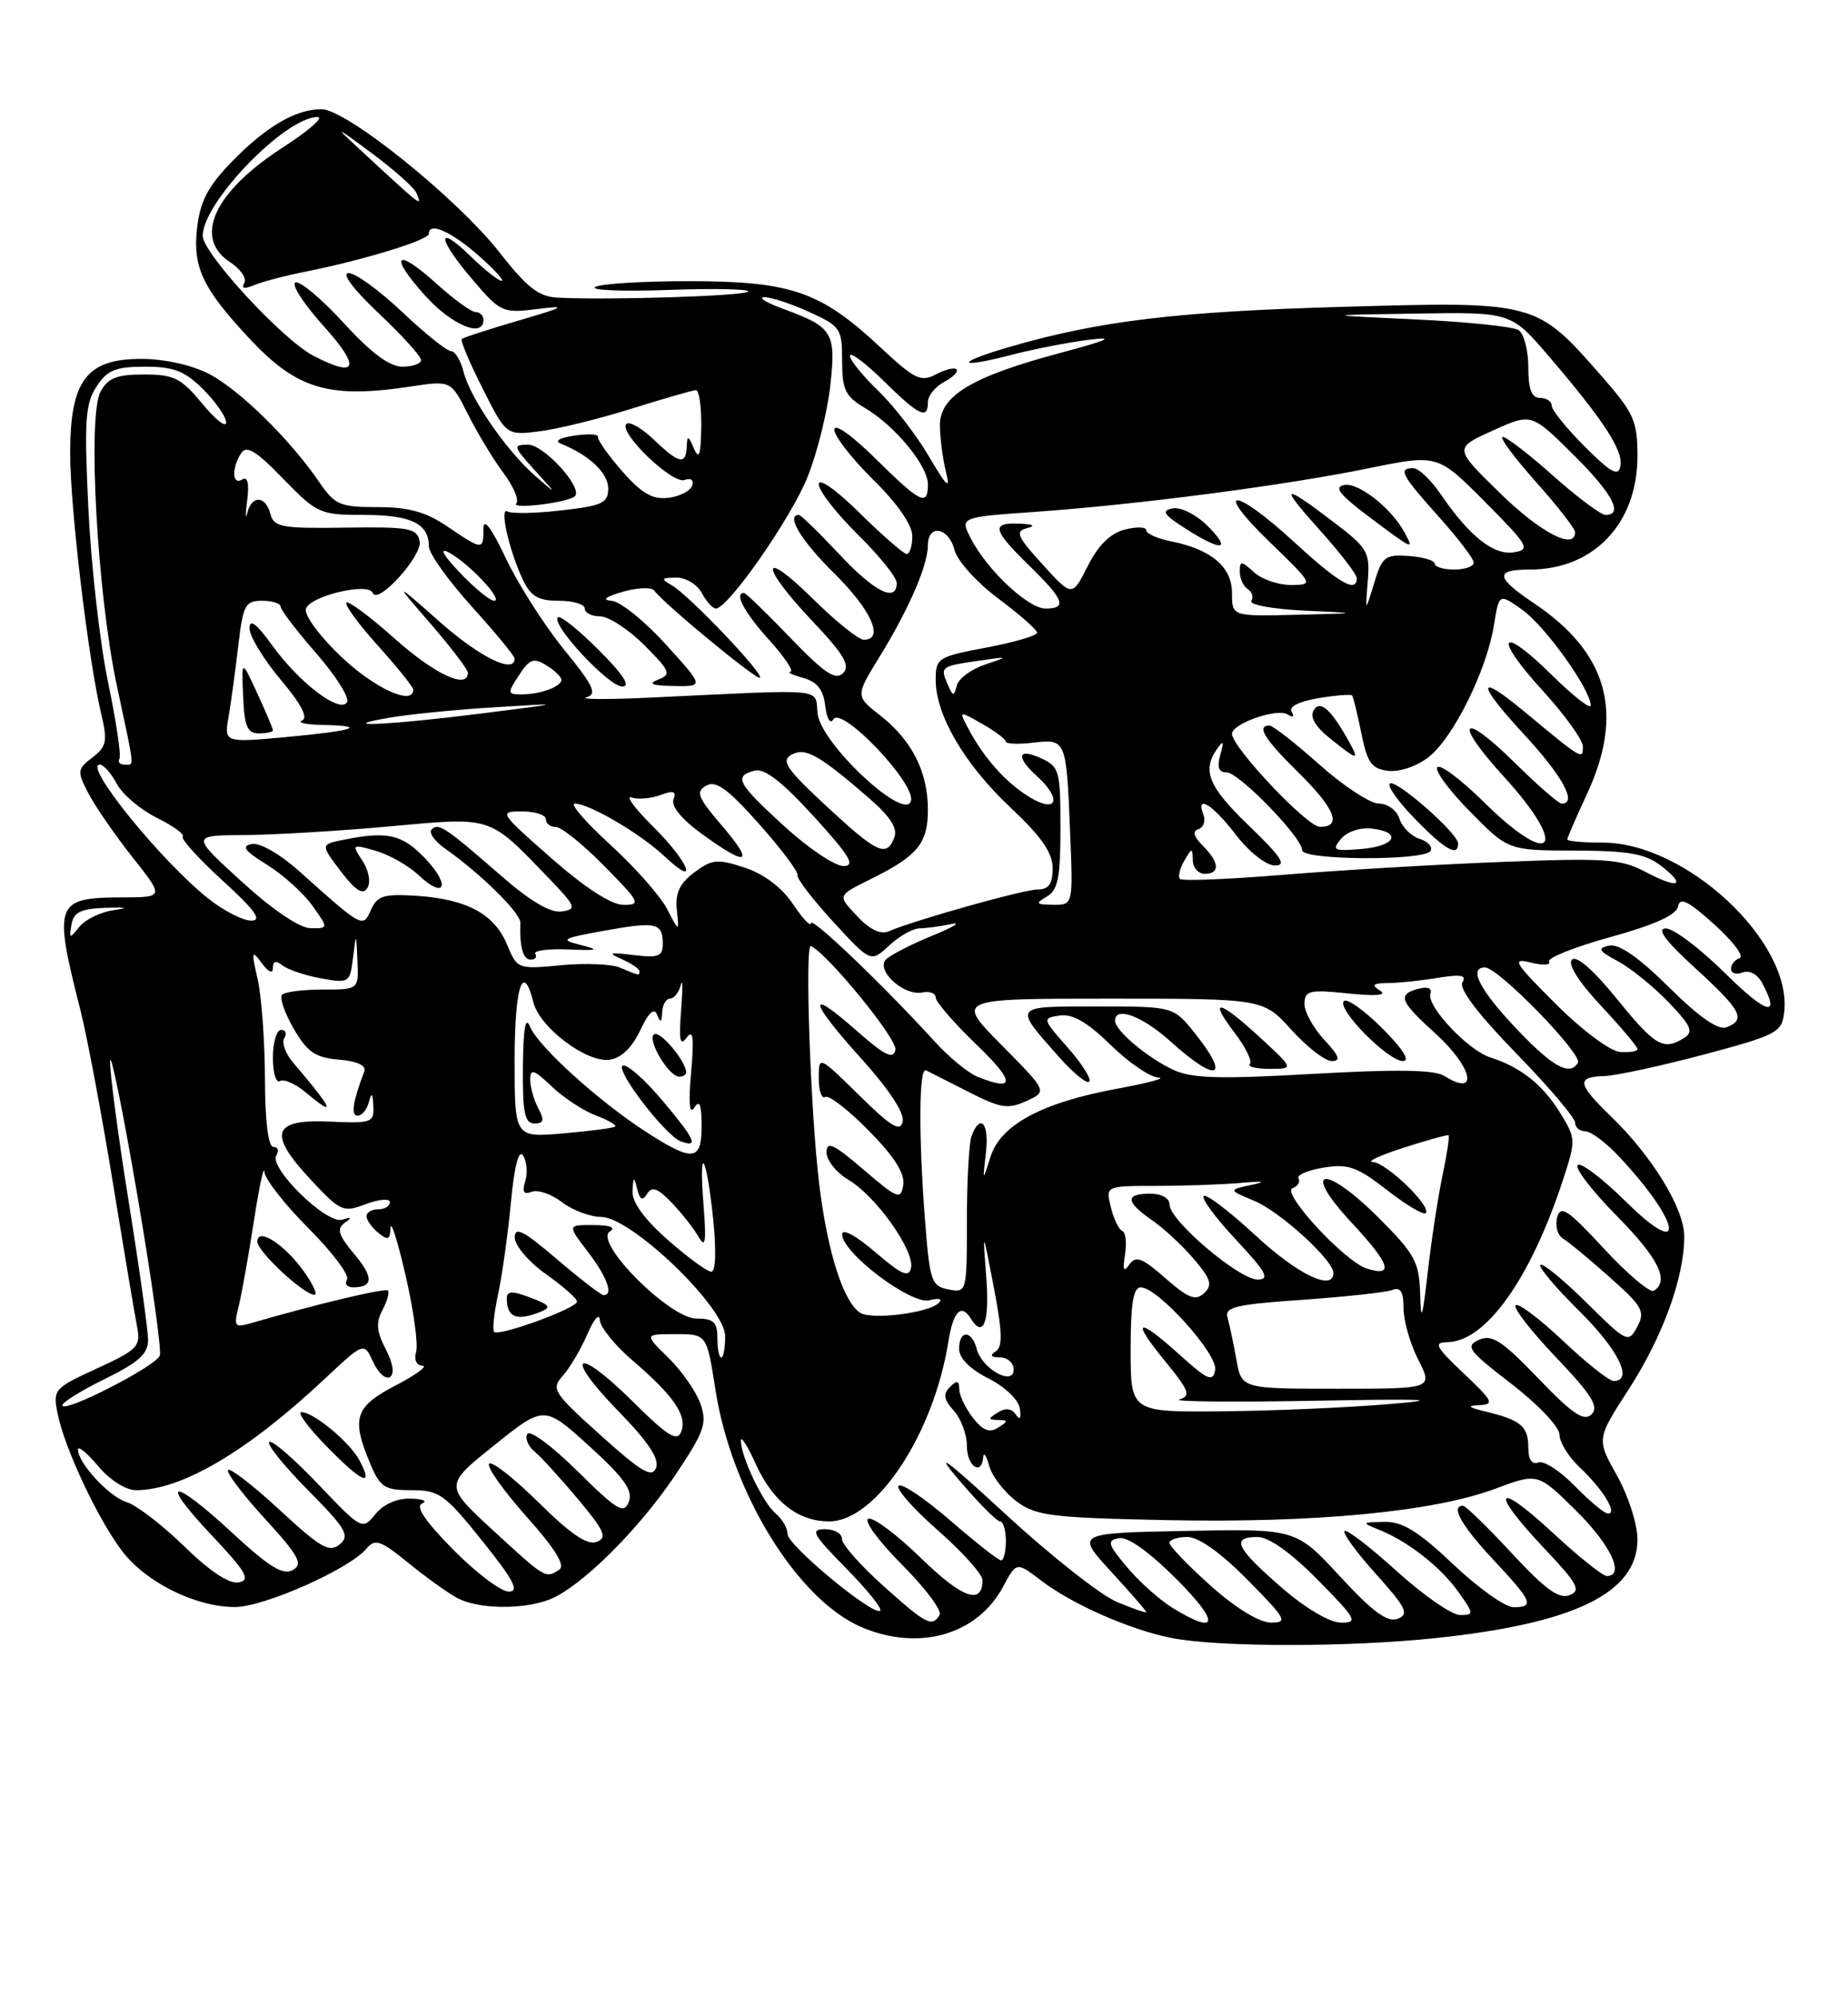 <?xml version="1.0" encoding="UTF-8" standalone="no"?>
<!DOCTYPE svg PUBLIC "-//W3C//DTD SVG 1.1//EN" "http://www.w3.org/Graphics/SVG/1.1/DTD/svg11.dtd" >
<svg xmlns="http://www.w3.org/2000/svg" xmlns:xlink="http://www.w3.org/1999/xlink" version="1.1" viewBox="0 0 237 256">
 <g >
 <path fill="currentColor"
d=" M 184.00 209.97 C 201.93 208.10 210.00 204.17 210.00 197.31 C 210.00 195.37 208.82 191.70 207.37 189.12 C 204.75 184.45 204.75 184.45 208.89 178.05 C 213.25 171.30 216.00 163.74 216.00 158.49 C 216.00 154.91 211.91 148.22 206.56 143.05 C 202.28 138.91 202.14 138.03 205.75 137.92 C 207.26 137.87 213.00 136.63 218.50 135.17 C 227.94 132.65 228.52 132.34 228.82 129.71 C 229.85 120.71 216.23 108.00 205.55 108.00 C 203.05 108.00 201.00 107.82 201.00 107.60 C 201.00 107.38 202.12 104.79 203.49 101.85 C 208.35 91.42 206.24 83.72 196.78 77.36 C 191.78 74.00 191.65 73.00 196.20 73.00 C 204.39 73.00 209.99 67.10 210.00 58.48 C 210.00 53.96 209.55 52.96 205.49 48.31 C 196.99 38.60 197.08 38.62 172.15 39.33 C 150.93 39.93 140.95 41.13 129.50 44.46 C 122.42 46.51 122.59 47.33 129.71 45.49 C 132.57 44.74 137.07 43.87 139.71 43.54 C 143.16 43.12 142.13 43.59 136.00 45.23 C 124.57 48.28 120.49 50.75 120.54 54.57 C 120.56 56.18 120.91 58.85 121.32 60.50 C 121.91 62.85 121.43 62.41 119.13 58.50 C 117.52 55.75 114.57 51.95 112.60 50.05 C 110.62 48.16 109.00 46.15 109.00 45.60 C 109.00 45.04 110.93 46.48 113.29 48.79 C 117.89 53.31 119.00 53.84 119.00 51.54 C 119.00 50.73 119.94 49.57 121.09 48.95 C 122.23 48.34 122.95 47.61 122.67 47.34 C 122.40 47.06 121.20 47.36 120.02 47.99 C 118.11 49.01 117.29 48.61 112.91 44.52 C 105.27 37.37 101.47 36.05 88.50 36.04 C 82.45 36.03 76.96 36.37 76.31 36.79 C 75.65 37.21 79.93 37.37 85.81 37.16 C 91.69 36.95 96.24 37.05 95.93 37.38 C 95.39 37.94 78.17 38.49 71.49 38.15 C 69.10 38.03 67.57 36.84 64.09 32.39 C 58.68 25.46 44.43 14.00 41.23 14.00 C 37.89 14.00 34.07 16.25 29.64 20.82 C 26.66 23.90 25.66 25.83 25.27 29.27 C 24.71 34.26 25.99 36.96 31.93 43.33 C 38.06 49.91 42.14 51.13 52.67 49.54 C 57.84 48.76 57.84 48.76 60.03 53.13 C 61.24 55.53 63.28 58.91 64.57 60.63 C 65.86 62.35 66.60 64.10 66.21 64.52 C 65.45 65.33 72.91 64.42 73.73 63.60 C 74.79 62.54 69.76 57.00 67.74 57.00 C 65.75 57.00 65.80 57.20 68.56 60.25 C 71.50 63.49 71.50 63.49 68.64 61.00 C 64.93 57.75 60.29 51.02 59.45 47.65 C 59.08 46.19 58.36 45.00 57.83 45.00 C 57.31 45.00 54.50 42.75 51.59 40.00 C 48.69 37.25 45.59 35.00 44.71 35.00 C 43.75 35.00 45.28 37.05 48.56 40.15 C 51.55 42.97 54.00 45.67 54.00 46.15 C 54.00 46.62 52.92 47.00 51.60 47.00 C 49.96 47.00 47.58 45.23 44.10 41.42 C 41.29 38.35 38.50 36.00 37.90 36.20 C 37.30 36.40 38.91 38.91 41.49 41.78 C 46.32 47.15 45.85 48.53 40.20 45.60 C 36.24 43.55 26.00 32.46 26.00 30.22 C 26.00 25.94 36.59 15.00 40.73 15.00 C 41.60 15.00 39.57 16.77 36.21 18.94 C 27.45 24.60 24.75 30.48 29.49 33.59 C 30.86 34.48 31.69 35.70 31.33 36.28 C 30.90 36.98 31.32 37.07 32.59 36.55 C 33.64 36.11 36.52 35.35 38.98 34.86 C 46.58 33.35 55.00 30.78 55.00 29.96 C 55.00 28.40 57.84 29.65 61.41 32.79 C 63.42 34.56 64.74 36.00 64.33 36.00 C 63.93 36.00 62.11 34.56 60.30 32.80 C 55.86 28.50 56.10 30.59 60.66 35.91 C 64.19 40.04 64.47 40.16 68.91 39.61 C 72.84 39.12 72.51 39.33 66.53 41.08 C 62.69 42.20 59.40 43.27 59.21 43.46 C 59.02 43.64 60.23 46.50 61.90 49.81 C 64.94 55.82 64.94 55.82 69.22 55.28 C 71.57 54.98 76.88 53.68 81.00 52.38 C 85.12 51.09 88.84 50.02 89.25 50.01 C 89.66 50.01 89.97 52.14 89.93 54.75 C 89.88 58.32 89.65 59.00 89.00 57.50 C 88.27 55.79 88.13 55.75 88.07 57.25 C 87.97 59.65 87.08 59.45 83.82 56.32 C 82.28 54.85 80.71 53.96 80.33 54.34 C 79.27 55.40 86.25 62.12 87.80 61.52 C 88.60 61.22 89.00 61.52 88.76 62.25 C 88.53 62.94 87.15 63.64 85.70 63.81 C 83.68 64.05 82.28 63.24 79.78 60.38 C 77.97 58.32 76.59 56.35 76.69 56.00 C 76.79 55.65 75.44 55.57 73.69 55.83 C 71.68 56.13 71.06 56.52 72.00 56.90 C 75.58 58.33 78.00 60.64 78.00 62.61 C 78.00 64.47 77.24 64.83 71.99 65.42 C 68.68 65.80 65.58 65.86 65.09 65.56 C 64.01 64.89 65.26 70.47 67.03 74.25 C 68.06 76.44 69.00 77.00 71.66 77.00 C 73.50 77.00 75.00 77.45 75.00 78.00 C 75.00 78.55 75.89 79.00 76.97 79.00 C 78.05 79.00 80.59 80.66 82.62 82.68 C 85.96 86.03 86.13 86.44 84.40 87.11 C 83.04 87.65 83.61 87.88 86.40 87.93 C 90.30 88.00 90.30 88.00 85.40 82.61 C 82.71 79.64 79.60 77.13 78.50 77.02 C 77.14 76.88 77.59 76.51 79.90 75.84 C 81.77 75.31 83.57 75.24 83.90 75.69 C 85.15 77.40 97.09 87.24 97.46 86.87 C 97.97 86.36 88.42 76.35 86.20 75.05 C 84.71 74.18 84.77 74.06 86.71 74.03 C 87.93 74.01 89.41 74.90 90.00 76.00 C 90.59 77.10 91.40 78.00 91.80 78.00 C 93.38 78.00 101.48 66.38 103.58 61.10 C 104.81 58.02 106.11 52.77 106.48 49.44 C 107.24 42.60 106.82 41.92 100.39 39.57 C 98.25 38.78 97.17 38.12 98.00 38.09 C 98.83 38.07 101.41 38.91 103.75 39.97 C 107.80 41.81 108.00 42.11 108.00 46.24 C 108.00 49.96 108.41 50.81 110.92 52.29 C 114.79 54.58 119.00 59.68 119.00 62.08 C 119.00 64.95 118.07 64.50 112.28 58.78 C 109.23 55.77 107.00 54.20 107.00 55.07 C 107.00 55.90 109.25 58.79 112.00 61.50 C 115.11 64.56 117.00 67.29 117.00 68.71 C 117.00 69.97 116.68 71.00 116.28 71.00 C 115.89 71.00 113.19 68.65 110.28 65.78 C 107.23 62.77 105.00 61.20 105.00 62.07 C 105.00 62.90 107.25 65.79 110.00 68.50 C 112.75 71.21 115.00 74.00 115.00 74.71 C 115.00 77.30 112.16 75.88 107.60 71.00 C 105.02 68.25 102.71 66.00 102.46 66.00 C 100.74 66.00 102.75 69.31 107.00 73.50 C 111.74 78.17 113.45 82.00 110.78 82.00 C 110.11 82.00 107.19 79.65 104.28 76.78 C 97.47 70.06 97.38 72.41 104.17 79.59 C 108.25 83.90 109.08 85.31 108.12 86.28 C 107.15 87.24 105.72 86.28 101.36 81.75 C 98.32 78.59 95.64 76.00 95.42 76.00 C 94.12 76.00 95.45 78.49 98.62 82.00 C 100.61 84.20 101.84 86.04 101.37 86.10 C 100.89 86.15 101.62 86.51 103.00 86.89 C 104.80 87.39 105.59 88.38 105.83 90.46 C 106.03 92.14 106.47 92.86 106.88 92.19 C 107.94 90.48 117.29 100.26 116.84 102.59 C 116.27 105.55 105.34 95.43 104.86 91.50 C 104.45 88.12 106.57 88.32 83.50 89.41 C 78.00 89.67 74.27 89.65 75.21 89.38 C 76.63 88.96 76.13 87.91 72.31 83.22 C 69.78 80.11 66.43 74.85 64.86 71.53 C 63.02 67.64 62.00 66.30 62.00 67.75 C 62.00 70.55 61.90 70.55 57.40 67.50 C 54.62 65.61 52.42 65.00 48.43 65.00 C 43.58 65.00 42.95 64.73 40.91 61.75 C 37.17 56.28 30.69 49.94 26.79 47.92 C 24.59 46.78 21.05 46.00 18.11 46.00 C 11.09 46.00 9.00 48.77 9.00 58.08 C 9.00 65.10 11.30 84.42 12.98 91.50 C 13.81 95.01 13.67 95.70 11.85 97.09 C 9.90 98.58 9.87 98.85 11.33 101.67 C 12.18 103.32 14.72 106.99 16.96 109.83 C 21.05 115.00 21.05 115.00 15.77 115.02 C 7.06 115.04 6.81 115.69 10.32 129.50 C 11.16 132.80 13.02 142.70 14.46 151.50 C 15.90 160.30 17.31 168.69 17.60 170.15 C 18.07 172.56 17.60 173.03 12.43 175.40 C 6.93 177.92 6.77 178.11 7.39 181.19 C 8.27 185.61 12.56 194.74 15.67 198.82 C 18.72 202.81 25.03 205.95 30.09 205.98 C 33.81 206.00 44.84 201.11 47.03 198.46 C 48.10 197.18 48.83 197.44 52.38 200.33 C 54.65 202.18 57.48 204.21 58.68 204.84 C 61.35 206.25 66.97 206.34 70.43 205.03 C 74.36 203.53 81.82 196.18 86.55 189.14 C 90.33 183.52 90.71 182.46 89.83 179.93 C 89.28 178.36 87.43 175.70 85.72 174.03 C 82.62 171.00 82.62 171.00 86.63 171.00 C 90.64 171.00 90.64 171.00 91.74 178.05 C 93.79 191.34 102.32 205.15 110.61 208.61 C 117.92 211.66 125.33 209.52 128.62 203.41 C 130.36 200.17 130.36 200.17 133.49 202.56 C 137.52 205.64 144.91 208.89 150.27 209.95 C 156.26 211.13 172.82 211.14 184.00 209.97 Z  M 76.77 83.30 C 74.19 80.71 71.83 78.83 71.54 79.13 C 70.64 80.03 78.06 88.00 79.81 88.00 C 80.93 88.00 79.93 86.45 76.77 83.30 Z  M 62.00 41.00 C 62.00 40.45 61.55 40.00 61.00 40.00 C 60.45 40.00 58.19 38.36 55.98 36.36 C 50.74 31.63 49.79 32.65 54.54 37.91 C 57.95 41.69 62.00 43.36 62.00 41.00 Z  M 113.23 203.22 C 110.33 200.62 107.97 197.94 107.98 197.25 C 107.99 196.56 107.00 196.00 105.79 196.00 C 103.86 196.00 104.22 196.65 108.48 200.98 C 111.17 203.71 113.16 206.17 112.89 206.44 C 112.09 207.24 101.00 198.08 101.00 196.61 C 101.00 195.86 100.30 194.66 99.44 193.95 C 97.83 192.61 94.98 186.61 95.02 184.63 C 95.03 184.01 95.89 185.35 96.91 187.62 C 99.12 192.48 102.34 195.00 106.34 195.00 C 112.33 195.00 119.72 183.88 121.62 171.99 C 122.24 168.08 123.27 167.01 124.50 169.00 C 126.11 171.61 126.93 169.46 126.49 163.75 C 126.01 157.50 126.01 157.50 127.45 164.98 C 128.55 170.72 128.61 172.63 127.69 173.21 C 126.89 173.72 127.07 173.97 128.25 173.98 C 129.21 173.99 130.00 174.69 130.00 175.54 C 130.00 177.72 125.93 175.46 125.26 172.90 C 124.62 170.44 123.00 170.44 123.00 172.90 C 123.00 174.08 124.40 175.49 126.75 176.67 C 128.87 177.74 130.63 179.42 130.79 180.53 C 130.98 181.80 130.79 182.08 130.27 181.30 C 129.73 180.51 128.94 180.42 127.97 181.04 C 126.68 181.85 126.69 181.97 128.00 182.00 C 129.33 182.03 129.33 182.14 128.00 182.99 C 126.90 183.69 126.04 183.35 124.77 181.72 C 123.82 180.50 123.03 178.85 123.02 178.05 C 123.01 176.94 122.73 176.87 121.82 177.78 C 120.92 178.68 121.04 179.39 122.32 180.81 C 123.25 181.82 124.00 183.86 124.00 185.33 C 124.00 187.94 125.90 189.23 126.10 186.75 C 126.15 186.06 126.50 186.58 126.87 187.91 C 127.24 189.24 128.81 191.26 130.34 192.41 C 132.87 194.30 134.76 194.53 149.72 194.84 C 168.64 195.22 183.88 193.77 191.77 190.81 C 197.21 188.78 197.21 188.78 202.10 193.60 C 206.56 197.99 208.45 202.00 206.06 202.00 C 205.54 202.00 202.39 199.48 199.06 196.39 C 191.73 189.61 191.02 191.03 198.03 198.44 C 202.35 203.01 202.81 203.86 201.28 204.46 C 199.93 204.99 198.13 203.68 193.88 199.08 C 190.78 195.74 187.97 193.00 187.63 193.00 C 185.99 193.00 187.40 195.51 191.50 199.90 C 196.53 205.27 196.84 206.00 194.09 206.00 C 193.04 206.00 189.56 203.53 186.37 200.50 C 181.87 196.25 179.86 195.01 177.52 195.06 C 174.62 195.12 174.59 195.16 176.85 196.07 C 180.57 197.56 184.74 200.82 187.03 204.04 C 189.05 206.87 189.05 207.00 187.24 207.00 C 186.19 207.00 182.54 204.47 179.13 201.38 C 175.71 198.28 172.70 195.97 172.43 196.24 C 172.16 196.50 173.98 198.99 176.47 201.76 C 180.35 206.07 180.75 206.89 179.25 207.48 C 177.94 207.99 176.07 206.62 171.85 202.05 C 166.20 195.94 166.20 195.94 152.08 196.22 C 137.96 196.50 137.96 196.50 142.48 201.42 C 144.97 204.13 147.00 206.47 147.00 206.62 C 147.00 206.77 145.31 206.19 143.25 205.33 C 141.19 204.48 134.79 199.44 129.03 194.14 C 121.17 186.90 119.67 185.81 123.03 189.75 C 125.49 192.64 127.84 195.00 128.25 195.00 C 128.66 195.00 129.00 196.12 129.00 197.50 C 129.00 198.88 128.72 200.00 128.39 200.00 C 128.05 200.00 125.11 197.69 121.85 194.87 C 118.59 192.05 115.62 190.05 115.24 190.43 C 114.86 190.81 117.12 193.38 120.27 196.14 C 123.42 198.91 126.00 201.78 126.00 202.52 C 126.00 205.78 123.42 204.87 118.15 199.74 C 115.04 196.71 111.99 194.43 111.36 194.66 C 110.74 194.90 112.68 197.54 115.67 200.54 C 118.67 203.54 120.84 206.44 120.50 207.00 C 119.52 208.59 118.82 208.22 113.23 203.22 Z  M 150.46 206.14 C 148.78 205.12 146.13 202.76 144.56 200.89 C 142.05 197.91 141.92 197.46 143.49 197.15 C 144.62 196.93 147.35 198.88 150.88 202.40 C 156.46 207.98 156.27 209.68 150.46 206.14 Z  M 155.23 203.22 C 152.33 200.62 149.97 198.16 149.98 197.75 C 149.99 197.34 151.03 197.00 152.28 197.00 C 153.73 197.00 156.57 199.02 160.00 202.50 C 164.96 207.52 165.22 208.00 162.97 207.97 C 161.47 207.95 158.43 206.08 155.23 203.22 Z  M 164.25 203.39 C 158.48 198.36 157.84 197.00 161.28 197.00 C 162.73 197.00 165.57 199.02 169.00 202.50 C 173.97 207.53 174.22 208.00 171.97 207.98 C 170.50 207.96 167.38 206.11 164.25 203.39 Z  M 58.12 198.62 C 54.49 194.94 53.23 193.06 54.15 192.70 C 54.89 192.40 54.22 192.12 52.66 192.08 C 50.92 192.03 49.17 192.80 48.14 194.08 C 46.47 196.14 46.40 196.10 40.77 190.20 C 37.65 186.92 34.83 184.50 34.52 184.82 C 34.20 185.13 36.46 187.93 39.53 191.03 C 44.40 195.95 44.91 196.83 43.56 197.95 C 42.25 199.04 41.10 198.38 35.89 193.56 C 32.53 190.45 29.54 188.13 29.25 188.41 C 28.97 188.70 31.08 191.50 33.95 194.63 C 38.35 199.45 38.91 200.47 37.54 201.24 C 36.30 201.93 34.51 200.84 29.90 196.57 C 22.04 189.30 20.20 189.40 27.10 196.73 C 31.58 201.47 32.18 202.52 30.63 202.82 C 29.42 203.06 26.93 201.42 23.63 198.20 C 20.81 195.46 17.50 192.91 16.28 192.55 C 14.03 191.88 10.00 187.53 10.00 185.79 C 10.00 185.27 11.17 186.23 12.59 187.92 C 14.07 189.69 16.14 191.00 17.44 191.00 C 23.29 191.00 31.68 186.06 41.59 176.78 C 46.68 172.01 46.68 172.01 47.85 174.56 C 48.49 175.96 49.45 176.84 50.00 176.50 C 50.62 176.12 50.42 174.78 49.47 172.93 C 48.29 170.66 48.19 169.51 49.05 167.91 C 49.66 166.76 49.97 165.64 49.75 165.41 C 49.39 165.06 40.53 167.17 32.20 169.59 C 30.10 170.20 29.96 170.02 30.59 167.51 C 30.97 166.00 31.85 161.10 32.54 156.63 C 33.23 152.16 33.85 149.26 33.90 150.18 C 33.96 151.11 36.50 154.37 39.56 157.43 C 42.62 160.49 44.84 163.44 44.50 164.00 C 44.16 164.55 44.51 165.00 45.27 165.00 C 47.90 165.00 47.94 163.72 45.41 160.71 C 43.41 158.33 43.15 157.50 44.19 156.75 C 45.18 156.04 45.11 155.94 43.88 156.33 C 41.89 156.95 34.46 149.69 35.44 148.09 C 35.81 147.49 35.64 147.00 35.06 147.00 C 34.40 147.00 33.99 143.73 33.98 138.25 C 33.96 133.44 33.54 127.70 33.04 125.50 C 32.21 121.90 32.27 121.69 33.56 123.44 C 34.43 124.61 35.00 124.86 35.00 124.07 C 35.00 123.16 35.38 123.06 36.25 123.75 C 36.94 124.29 39.16 125.04 41.18 125.40 C 44.76 126.05 44.88 125.97 45.27 122.78 C 45.68 119.50 45.68 119.50 45.84 123.17 C 46.00 126.83 46.00 126.83 41.42 126.83 C 38.90 126.83 36.54 127.13 36.18 127.49 C 35.82 127.85 36.48 129.80 37.65 131.82 C 39.41 134.86 40.42 135.55 43.47 135.82 C 45.81 136.01 47.00 136.57 46.72 137.32 C 45.23 141.27 44.97 143.00 45.86 143.00 C 46.41 143.00 47.06 142.21 47.31 141.25 C 47.65 139.94 47.80 140.07 47.88 141.76 C 47.99 143.88 47.66 144.00 42.29 143.76 C 34.91 143.42 34.31 145.27 39.86 151.21 C 43.66 155.29 44.00 155.44 46.93 154.33 C 48.62 153.70 50.00 153.58 50.00 154.09 C 50.00 154.59 49.33 155.00 48.50 155.00 C 47.67 155.00 47.00 155.39 47.00 155.88 C 47.00 156.36 47.67 157.32 48.50 158.00 C 49.74 159.03 50.02 158.92 50.09 157.37 C 50.13 156.34 51.01 159.10 52.02 163.50 C 53.04 167.90 53.64 172.29 53.37 173.25 C 53.07 174.27 53.41 175.02 54.18 175.05 C 54.91 175.07 53.36 176.21 50.75 177.57 C 45.52 180.29 45.03 181.75 47.45 187.53 C 48.75 190.64 49.30 191.00 52.77 191.00 C 56.33 191.00 57.05 191.52 61.85 197.50 C 65.88 202.53 66.65 204.00 65.25 204.00 C 64.25 204.00 61.04 201.58 58.12 198.62 Z  M 46.09 187.16 C 44.84 184.83 40.22 181.00 38.66 181.00 C 38.07 181.00 39.56 183.02 41.98 185.48 C 46.50 190.09 47.97 190.69 46.09 187.16 Z  M 39.00 163.00 C 36.51 159.50 33.00 157.24 33.00 159.14 C 33.00 160.40 38.89 165.89 40.32 165.96 C 40.77 165.98 40.17 164.65 39.00 163.00 Z  M 40.92 140.25 C 40.19 139.29 38.74 137.52 37.69 136.32 C 36.65 135.13 36.09 133.66 36.45 133.07 C 36.82 132.48 36.64 132.00 36.06 132.00 C 35.48 132.00 35.00 133.60 35.00 135.56 C 35.00 137.52 35.40 138.87 35.90 138.56 C 36.39 138.26 37.85 138.89 39.15 139.97 C 42.08 142.42 42.63 142.51 40.92 140.25 Z  M 63.23 196.15 C 56.97 190.38 56.97 190.38 63.38 185.25 C 69.79 180.11 69.79 180.11 75.58 185.36 C 80.07 189.44 81.20 191.04 80.64 192.49 C 80.02 194.12 79.17 193.61 74.08 188.58 C 70.87 185.40 67.97 183.24 67.63 183.79 C 67.30 184.33 67.71 185.34 68.54 186.03 C 69.38 186.73 71.89 189.48 74.12 192.14 C 77.54 196.23 77.92 197.09 76.51 197.63 C 75.33 198.09 73.14 196.60 69.11 192.61 C 65.96 189.50 63.09 187.24 62.73 187.60 C 62.37 187.96 64.51 191.00 67.49 194.35 C 71.25 198.56 72.54 200.67 71.71 201.20 C 69.93 202.33 70.02 202.38 63.23 196.15 Z  M 201.98 190.48 C 200.10 188.54 197.99 187.18 197.28 187.45 C 196.46 187.76 196.00 187.08 196.00 185.53 C 196.00 182.82 195.04 182.01 190.59 180.94 C 188.28 180.39 188.06 180.18 189.71 180.10 C 191.69 180.01 191.48 179.58 187.71 176.03 C 184.11 172.62 183.80 172.05 185.62 172.03 C 190.55 171.97 196.29 163.91 200.44 151.25 C 202.12 146.12 202.11 145.92 200.06 142.60 C 197.84 139.01 195.01 136.77 191.15 135.54 C 188.27 134.63 182.90 128.93 183.45 127.36 C 183.69 126.67 183.10 126.42 181.93 126.73 C 179.18 127.45 179.49 128.31 184.00 132.38 C 188.88 136.79 189.74 140.73 185.20 137.89 C 183.95 137.11 179.04 137.04 168.43 137.64 C 156.39 138.33 152.85 138.23 150.47 137.12 C 147.14 135.57 143.00 132.08 143.00 130.83 C 143.00 128.92 146.52 130.24 150.13 133.50 C 156.08 138.87 157.89 138.26 153.25 132.45 C 150.50 129.00 150.50 129.00 140.70 129.00 C 129.81 129.00 129.93 128.84 135.81 135.47 C 137.63 137.53 139.38 138.95 139.69 138.64 C 140.01 138.32 138.77 136.36 136.94 134.28 C 133.65 130.55 133.64 130.50 135.93 130.16 C 137.57 129.93 139.47 131.03 142.41 133.91 C 144.70 136.16 147.46 138.05 148.54 138.11 C 149.62 138.17 147.30 138.80 143.39 139.52 C 133.66 141.30 128.33 144.15 127.03 148.26 C 126.01 151.50 126.01 151.50 126.44 147.75 C 126.88 143.98 125.74 142.63 124.61 145.58 C 124.27 146.45 124.00 151.34 124.00 156.44 C 124.00 165.65 123.98 165.72 121.64 165.27 C 119.46 164.85 119.24 164.21 118.65 156.66 C 117.79 145.64 117.84 136.76 118.75 137.19 C 119.16 137.39 121.62 138.63 124.21 139.95 C 128.30 142.04 129.27 142.20 131.62 141.13 C 134.33 139.89 134.33 139.89 128.45 133.95 C 122.56 128.00 122.56 128.00 142.28 128.00 C 162.01 128.00 162.01 128.00 165.62 132.00 C 167.61 134.20 169.94 136.00 170.80 136.00 C 171.99 136.00 171.75 135.33 169.81 133.25 C 168.41 131.74 167.27 129.66 167.29 128.63 C 167.33 126.96 167.93 126.82 172.90 127.33 C 176.53 127.70 177.95 127.58 176.98 126.97 C 175.83 126.24 176.05 126.02 178.00 126.00 C 179.38 125.99 182.26 125.69 184.41 125.33 C 187.36 124.85 188.13 124.99 187.55 125.92 C 187.07 126.70 189.53 129.96 194.40 134.96 C 198.58 139.25 202.00 143.27 202.00 143.89 C 202.00 144.50 202.59 145.00 203.30 145.00 C 204.02 145.00 205.98 146.46 207.65 148.25 C 215.62 156.75 216.38 161.78 208.52 154.02 C 205.51 151.05 202.73 148.94 202.33 149.33 C 201.94 149.73 204.18 152.64 207.31 155.81 C 212.68 161.24 214.15 164.17 212.10 165.44 C 211.61 165.74 208.73 163.32 205.71 160.05 C 201.04 155.01 200.13 154.40 199.70 156.06 C 199.42 157.13 199.75 158.34 200.45 158.75 C 201.14 159.16 203.83 161.38 206.42 163.69 C 210.66 167.45 211.02 168.10 209.97 170.06 C 208.83 172.18 208.66 172.10 203.43 166.93 C 200.47 164.01 197.82 161.84 197.55 162.12 C 197.27 162.39 199.51 165.05 202.52 168.02 C 207.56 173.00 209.53 177.00 206.94 177.00 C 206.36 177.00 203.43 174.68 200.43 171.84 C 197.43 169.01 194.70 166.96 194.37 167.30 C 194.04 167.63 196.37 170.63 199.56 173.98 C 204.14 178.78 205.09 180.31 204.12 181.27 C 203.15 182.24 201.71 181.28 197.28 176.67 C 192.62 171.82 191.34 170.99 189.67 171.73 C 187.87 172.54 188.29 173.11 193.83 177.37 C 197.27 180.02 200.00 182.90 200.00 183.88 C 200.00 184.86 201.17 186.74 202.59 188.08 C 205.54 190.83 207.48 194.00 206.23 194.00 C 205.77 194.00 203.86 192.41 201.98 190.48 Z  M 161.62 133.00 C 156.31 128.11 154.88 127.84 158.34 132.38 C 159.75 134.23 160.63 136.03 160.29 136.38 C 159.95 136.72 161.08 137.00 162.81 137.00 C 165.96 137.00 165.96 137.00 161.62 133.00 Z  M 177.27 131.80 C 174.96 129.49 172.75 127.92 172.35 128.31 C 171.38 129.29 178.00 136.00 179.93 136.00 C 180.89 136.00 179.90 134.43 177.27 131.80 Z  M 77.03 183.96 C 70.93 178.48 70.65 178.04 72.19 176.32 C 73.08 175.32 74.50 172.93 75.33 171.00 C 76.16 169.07 76.87 168.25 76.92 169.17 C 76.96 170.09 78.85 172.43 81.12 174.37 C 86.43 178.92 88.15 181.44 87.36 183.50 C 86.85 184.84 85.63 184.09 81.06 179.55 C 73.75 172.33 72.20 173.60 79.37 180.94 C 83.13 184.80 84.59 187.00 84.14 188.14 C 83.62 189.47 82.27 188.68 77.03 183.96 Z  M 8.00 180.12 C 8.00 179.73 10.47 178.20 13.50 176.72 C 17.76 174.63 19.00 173.51 18.99 171.76 C 18.99 170.52 17.87 162.53 16.50 154.00 C 15.13 145.47 14.07 137.38 14.12 136.00 C 14.18 134.62 15.74 142.28 17.58 153.00 C 19.42 163.72 20.73 173.06 20.50 173.74 C 20.03 175.11 8.00 181.25 8.00 180.12 Z  M 145.00 173.00 C 145.00 167.13 145.34 165.00 146.29 165.00 C 148.48 165.00 156.22 173.60 155.84 175.60 C 155.54 177.17 154.89 176.89 151.37 173.72 C 145.83 168.71 144.96 169.03 149.39 174.43 C 152.51 178.24 152.77 178.92 151.26 179.37 C 150.29 179.65 158.05 179.73 168.50 179.54 C 183.11 179.27 185.30 179.38 178.00 179.98 C 172.78 180.42 163.21 180.83 156.75 180.89 C 145.00 181.00 145.00 181.00 145.00 173.00 Z  M 158.56 174.25 C 158.19 172.19 157.68 169.78 157.43 168.89 C 157.03 167.53 158.44 167.19 167.02 166.60 C 172.56 166.21 177.75 165.65 178.55 165.34 C 179.61 164.94 180.00 165.56 180.00 167.68 C 180.00 169.27 180.85 172.25 181.89 174.29 C 183.78 178.00 183.78 178.00 171.50 178.00 C 159.22 178.00 159.22 178.00 158.56 174.25 Z  M 92.00 171.50 C 92.00 169.45 91.51 169.00 89.30 169.00 C 85.87 169.00 76.10 159.18 78.20 157.85 C 79.03 157.33 78.28 157.03 76.13 157.02 C 72.76 157.00 72.76 157.00 75.38 160.43 C 77.87 163.69 78.71 166.00 77.41 166.00 C 77.08 166.00 74.38 163.92 71.41 161.38 C 67.12 157.72 66.00 157.15 66.02 158.63 C 66.03 159.66 67.83 161.77 70.02 163.31 C 72.21 164.86 74.00 166.44 74.00 166.83 C 74.00 167.68 64.00 171.33 63.37 170.71 C 63.13 170.46 63.36 168.29 63.88 165.88 C 64.40 163.47 65.14 158.18 65.52 154.13 C 65.98 149.37 66.53 147.24 67.09 148.13 C 67.57 148.88 67.69 150.36 67.36 151.40 C 66.93 152.78 67.16 153.15 68.20 152.75 C 68.98 152.45 70.72 153.05 72.06 154.08 C 73.40 155.11 75.67 155.97 77.11 155.98 C 80.98 156.01 93.00 167.57 93.00 171.26 C 93.00 172.77 92.78 174.00 92.50 174.00 C 92.22 174.00 92.00 172.88 92.00 171.50 Z  M 69.27 168.16 C 70.76 167.57 70.55 167.27 68.02 166.32 C 65.67 165.42 65.00 165.45 65.00 166.42 C 65.00 168.86 66.24 169.36 69.27 168.16 Z  M 182.13 165.89 C 182.01 161.75 181.48 160.76 176.82 156.10 C 169.76 149.05 166.74 149.65 173.40 156.78 C 178.28 162.01 178.84 163.72 175.28 162.59 C 172.44 161.69 164.26 152.84 165.76 152.29 C 166.45 152.04 166.79 151.48 166.53 151.04 C 166.26 150.61 167.70 149.99 169.73 149.66 C 172.90 149.14 174.05 149.55 177.87 152.53 C 180.33 154.44 182.56 155.77 182.84 155.49 C 183.66 154.68 177.79 149.01 176.06 148.94 C 175.20 148.91 176.97 148.08 180.00 147.11 C 183.03 146.13 185.62 145.42 185.77 145.52 C 185.92 145.62 185.58 147.91 185.01 150.60 C 184.44 153.30 183.58 158.88 183.11 163.00 C 182.42 169.05 182.23 169.61 182.13 165.89 Z  M 110.29 168.25 C 108.14 166.79 106.15 160.56 105.08 151.93 C 103.95 142.82 103.18 120.84 104.00 121.25 C 106.27 122.38 115.10 133.22 114.84 134.54 C 114.57 135.85 113.50 135.32 109.75 132.02 C 103.34 126.36 103.75 128.28 110.58 135.82 C 114.00 139.61 116.00 142.66 115.77 143.74 C 115.46 145.14 114.33 144.46 110.19 140.39 C 105.00 135.29 105.00 135.29 105.00 138.20 C 105.00 139.81 105.37 140.89 105.83 140.60 C 106.29 140.32 108.80 142.26 111.42 144.92 C 114.68 148.23 116.07 150.41 115.84 151.87 C 115.53 153.83 115.14 153.68 110.75 149.92 C 106.91 146.62 106.00 146.20 106.00 147.71 C 106.00 148.73 107.28 150.32 108.84 151.24 C 112.34 153.31 117.29 160.28 116.84 162.50 C 116.57 163.80 115.63 163.39 112.25 160.49 C 109.77 158.36 108.00 157.41 108.00 158.21 C 108.00 160.59 116.87 167.27 119.20 166.66 C 120.43 166.34 120.92 166.48 120.39 167.00 C 119.10 168.30 111.71 169.21 110.29 168.25 Z  M 149.46 163.83 C 146.47 161.21 145.66 160.90 144.84 162.07 C 144.10 163.13 143.96 162.80 144.28 160.78 C 144.51 159.29 144.36 157.94 143.93 157.78 C 143.50 157.63 142.84 156.26 142.47 154.75 C 141.78 152.00 141.78 152.00 148.25 152.00 C 151.81 152.00 156.70 151.83 159.11 151.62 C 162.04 151.36 162.50 151.44 160.50 151.87 C 157.50 152.51 157.50 152.51 160.87 153.92 C 164.20 155.32 171.00 161.52 171.00 163.15 C 171.00 165.56 166.43 163.37 161.03 158.36 C 157.68 155.26 154.68 152.98 154.37 153.30 C 154.05 153.61 155.93 156.15 158.54 158.93 C 162.41 163.08 162.91 164.00 161.28 164.00 C 158.90 164.00 150.00 156.44 150.00 154.42 C 150.00 153.57 148.99 153.00 147.50 153.00 C 144.26 153.00 144.34 154.04 147.75 156.40 C 149.26 157.44 151.68 159.69 153.13 161.40 C 155.31 163.97 155.53 164.71 154.42 165.75 C 153.33 166.77 152.40 166.41 149.46 163.83 Z  M 85.64 158.92 C 82.62 156.26 81.04 154.07 81.12 152.67 C 81.22 150.77 81.29 150.73 81.72 152.40 C 82.08 153.81 82.41 153.96 83.00 153.00 C 83.61 152.02 84.37 152.30 86.15 154.16 C 87.44 155.51 89.00 157.49 89.60 158.55 C 90.47 160.06 90.60 159.18 90.23 154.49 C 89.58 146.38 90.58 147.81 91.46 156.25 C 91.88 160.29 91.78 163.00 91.22 163.00 C 90.70 163.00 88.19 161.16 85.64 158.92 Z  M 82.95 145.14 C 76.86 141.23 68.99 134.11 67.97 131.58 C 67.39 130.16 67.11 131.79 67.06 136.75 C 67.01 142.63 67.29 144.00 68.54 144.00 C 69.74 144.00 69.85 143.59 69.04 142.07 C 68.47 141.00 68.00 139.34 68.00 138.38 C 68.00 136.92 68.46 137.07 70.75 139.25 C 72.26 140.69 74.80 142.36 76.39 142.96 C 77.98 143.56 79.10 144.21 78.89 144.39 C 78.67 144.58 75.69 144.97 72.25 145.27 C 66.00 145.81 66.00 145.81 66.00 135.91 C 66.00 126.47 67.07 123.15 68.40 128.46 C 69.21 131.70 75.25 136.25 78.19 135.83 C 79.66 135.62 81.07 134.26 82.10 132.07 C 83.19 129.76 83.90 129.11 84.28 130.07 C 84.70 131.14 84.86 131.06 84.92 129.75 C 84.96 128.79 85.42 128.00 85.93 128.00 C 86.44 128.00 87.06 127.21 87.31 126.25 C 87.55 125.29 87.57 126.75 87.35 129.50 C 87.05 133.32 87.21 134.15 88.06 133.00 C 88.89 131.87 89.03 132.98 88.63 137.48 C 88.28 141.39 88.42 142.95 89.03 141.98 C 89.71 140.91 89.97 141.53 89.98 144.25 C 90.00 148.83 88.90 148.97 82.95 145.14 Z  M 84.97 141.08 C 82.64 138.31 80.33 136.29 79.85 136.59 C 78.90 137.18 85.39 145.61 87.32 146.30 C 89.65 147.14 89.15 146.04 84.97 141.08 Z  M 88.00 137.46 C 88.00 136.06 84.68 132.08 83.90 132.56 C 82.91 133.18 85.75 138.00 87.12 138.00 C 87.60 138.00 88.00 137.76 88.00 137.46 Z  M 125.34 138.00 C 124.15 137.52 121.67 135.48 119.84 133.46 C 113.24 126.22 104.00 117.39 104.00 118.33 C 104.00 118.86 102.97 117.77 101.71 115.90 C 100.27 113.75 97.99 112.03 95.51 111.21 C 92.00 110.05 91.32 110.12 89.04 111.82 C 87.16 113.23 86.58 114.47 86.80 116.61 C 87.10 119.50 87.10 119.50 85.55 116.50 C 84.69 114.85 81.41 111.14 78.25 108.25 C 75.09 105.37 73.05 103.00 73.72 103.00 C 75.58 103.00 82.16 106.87 85.25 109.78 C 89.74 114.01 88.38 110.53 83.75 105.94 C 81.41 103.62 80.17 101.95 81.00 102.22 C 81.83 102.49 83.49 102.35 84.70 101.90 C 86.38 101.28 86.78 101.41 86.37 102.48 C 86.04 103.33 87.48 105.06 90.07 106.93 C 95.92 111.17 96.81 110.77 92.56 105.80 C 89.47 102.19 89.19 101.47 90.57 100.70 C 91.82 100.00 93.33 101.10 97.34 105.60 C 100.18 108.79 102.40 111.74 102.27 112.15 C 102.14 112.56 104.20 115.26 106.85 118.14 C 111.67 123.38 111.67 123.38 114.03 121.19 C 115.32 119.99 117.08 118.99 117.94 118.99 C 118.80 118.98 120.62 118.73 122.00 118.44 C 123.38 118.15 122.29 118.81 119.58 119.92 C 116.88 121.03 114.20 122.40 113.64 122.96 C 112.26 124.34 115.89 127.68 118.25 127.21 C 119.21 127.01 120.00 127.30 120.00 127.86 C 120.00 128.41 122.36 131.13 125.25 133.91 C 130.21 138.68 130.24 139.98 125.34 138.00 Z  M 194.85 132.25 C 189.85 127.05 188.22 124.00 190.45 124.00 C 192.15 124.00 203.02 135.16 202.36 136.23 C 201.32 137.91 199.23 136.80 194.85 132.25 Z  M 199.50 128.66 C 194.15 123.32 193.81 122.75 196.33 123.38 C 197.89 123.76 198.94 123.71 198.66 123.25 C 198.37 122.80 201.91 121.38 206.52 120.11 C 212.19 118.55 214.99 117.28 215.20 116.18 C 215.44 114.94 216.51 115.47 219.87 118.50 C 222.26 120.66 223.72 122.59 223.11 122.80 C 222.50 123.00 222.00 123.63 222.00 124.19 C 222.00 124.75 222.67 124.96 223.48 124.64 C 224.35 124.31 225.39 124.87 225.98 125.97 C 228.41 130.51 226.59 130.03 221.22 124.72 C 218.04 121.57 214.63 119.00 213.64 119.00 C 212.40 119.00 213.57 120.59 217.42 124.10 C 223.33 129.50 223.96 130.69 221.42 131.67 C 220.36 132.08 217.93 130.39 214.04 126.54 C 210.17 122.71 207.63 120.94 206.37 121.20 C 204.81 121.54 204.99 121.86 207.50 123.21 C 209.15 124.10 212.07 126.46 213.99 128.46 C 216.88 131.47 217.22 132.25 215.99 133.03 C 213.33 134.71 212.27 134.09 207.36 128.03 C 204.37 124.34 202.18 122.42 201.60 123.00 C 201.02 123.58 202.44 125.83 205.33 128.92 C 207.90 131.67 210.00 134.16 210.00 134.46 C 210.00 134.76 208.99 134.92 207.75 134.83 C 206.49 134.73 202.87 132.03 199.50 128.66 Z  M 79.50 124.02 C 78.40 123.56 74.99 123.42 71.92 123.72 C 66.41 124.24 66.33 124.21 65.03 121.08 C 63.41 117.15 59.85 115.24 53.44 114.82 C 49.23 114.55 48.38 114.81 47.59 116.59 C 46.53 118.97 46.55 118.98 38.38 111.67 C 35.93 109.48 33.33 107.98 32.30 108.18 C 30.91 108.45 31.35 109.05 34.23 110.83 C 36.28 112.10 38.90 114.46 40.05 116.07 C 42.14 119.00 42.14 119.00 39.82 118.97 C 38.41 118.95 34.93 116.59 31.00 113.00 C 24.50 107.07 24.50 107.07 31.33 107.03 C 35.08 107.01 43.47 106.51 49.97 105.92 C 63.24 104.71 62.61 104.50 70.32 112.50 C 73.88 116.19 74.01 116.53 72.04 116.83 C 70.61 117.04 68.04 115.53 64.36 112.33 C 57.13 106.03 56.24 105.43 55.36 106.31 C 54.95 106.71 55.72 107.81 57.06 108.75 C 61.60 111.93 66.77 117.02 66.73 118.26 C 66.62 121.35 67.08 123.00 68.06 123.00 C 68.64 123.00 68.91 122.66 68.65 122.25 C 68.40 121.84 70.29 121.59 72.85 121.69 C 76.70 121.85 76.98 121.76 74.50 121.13 C 71.75 120.44 71.99 120.29 77.50 119.29 C 84.17 118.09 85.00 118.27 85.00 121.00 C 85.00 122.58 84.42 122.80 81.25 122.41 C 78.14 122.03 77.88 122.12 79.75 122.94 C 80.99 123.49 82.00 124.18 82.00 124.47 C 82.00 125.09 82.08 125.10 79.50 124.02 Z  M 46.49 110.34 C 45.09 108.21 45.14 108.18 48.19 109.05 C 49.91 109.55 52.37 110.94 53.66 112.15 C 57.10 115.38 57.84 113.48 54.49 109.99 C 51.58 106.95 49.68 106.51 44.16 107.62 C 41.08 108.23 41.08 108.23 43.70 111.67 C 45.61 114.17 46.53 114.75 47.12 113.81 C 47.57 113.07 47.30 111.58 46.49 110.34 Z  M 9.17 118.50 C 9.44 116.92 10.36 116.47 13.51 116.36 C 16.32 116.27 16.61 116.36 14.50 116.67 C 12.85 116.92 10.90 117.88 10.16 118.81 C 8.93 120.36 8.85 120.34 9.17 118.50 Z  M 110.03 117.53 C 107.35 114.68 107.28 114.86 112.00 112.51 C 117.70 109.66 119.00 108.04 119.00 103.80 C 119.00 98.92 116.96 94.90 112.87 91.69 C 109.70 89.21 109.70 89.21 112.83 84.13 C 116.58 78.03 119.00 72.44 119.00 69.88 C 119.00 67.11 121.68 67.59 122.41 70.49 C 122.75 71.87 125.26 74.65 128.02 76.71 C 130.76 78.75 133.00 80.73 133.00 81.10 C 133.00 81.47 130.07 82.33 126.50 83.00 C 120.26 84.18 120.00 84.34 120.00 87.15 C 120.00 91.67 123.72 98.00 129.63 103.54 C 133.56 107.23 135.00 109.30 135.00 111.29 C 135.00 113.28 134.50 114.00 133.11 114.00 C 131.31 114.00 117.21 117.96 113.95 119.38 C 112.97 119.81 111.54 119.14 110.03 117.53 Z  M 26.71 115.17 C 20.63 110.33 10.63 98.00 12.80 98.00 C 13.27 98.00 14.26 99.11 14.98 100.47 C 15.71 101.83 18.03 103.79 20.13 104.83 C 22.23 105.87 23.72 106.95 23.44 107.23 C 23.16 107.51 25.46 110.05 28.55 112.87 C 32.73 116.69 33.67 118.00 32.22 118.00 C 31.15 118.00 28.67 116.73 26.71 115.17 Z  M 70.69 109.98 C 64.03 104.13 63.95 104.00 66.94 104.00 C 68.62 104.00 70.00 104.45 70.00 105.00 C 70.00 105.55 70.58 106.00 71.29 106.00 C 72.00 106.00 74.79 108.25 77.50 111.00 C 82.07 115.64 82.25 116.00 79.96 115.98 C 78.39 115.97 75.03 113.79 70.69 109.98 Z  M 134.25 114.92 C 135.68 114.09 136.00 112.47 136.00 106.11 C 136.00 98.77 135.86 98.26 133.50 97.18 C 130.49 95.81 130.24 97.00 133.00 99.50 C 136.24 102.44 135.57 104.32 132.04 102.17 C 128.98 100.31 126.16 97.14 124.13 93.29 C 122.97 91.08 122.98 91.08 125.98 92.79 C 127.63 93.73 128.99 94.75 128.99 95.05 C 129.00 95.35 130.57 95.42 132.49 95.19 C 136.73 94.70 136.76 94.77 137.24 106.75 C 137.62 116.00 137.62 116.00 135.06 115.97 C 132.84 115.94 132.73 115.80 134.25 114.92 Z  M 211.00 111.74 C 207.88 110.09 205.88 109.95 192.50 110.48 C 184.25 110.80 171.73 111.54 164.67 112.12 C 157.61 112.70 151.61 112.94 151.33 112.66 C 151.05 112.38 151.29 111.33 151.88 110.33 C 152.86 108.63 152.94 108.63 152.97 110.25 C 152.99 111.21 153.68 112.00 154.50 112.00 C 156.49 112.00 156.40 110.54 154.26 108.40 C 153.07 107.22 152.90 106.53 153.70 106.27 C 154.35 106.05 154.64 105.22 154.34 104.44 C 153.30 101.74 155.50 103.09 158.50 107.00 C 160.19 109.20 162.37 110.92 163.50 110.93 C 165.06 110.95 164.34 109.85 160.25 105.91 C 154.99 100.85 154.12 98.79 156.08 96.00 C 156.90 94.83 156.99 94.99 156.50 96.75 C 156.05 98.33 156.29 99.00 157.31 99.00 C 158.89 99.00 167.00 107.35 167.00 108.98 C 167.00 110.27 182.66 110.36 183.46 109.07 C 183.77 108.56 183.15 107.86 182.07 107.52 C 180.99 107.18 179.82 106.02 179.48 104.95 C 179.14 103.86 177.97 103.00 176.84 103.00 C 175.73 103.00 172.30 100.75 169.21 98.00 C 166.13 95.25 163.24 93.00 162.80 93.00 C 161.09 93.00 162.18 94.76 166.50 99.00 C 171.23 103.65 172.17 106.02 169.25 105.97 C 167.60 105.94 158.00 95.77 158.00 94.05 C 158.00 92.76 163.76 90.73 165.09 91.56 C 165.83 92.01 166.05 91.89 165.65 91.24 C 165.25 90.59 166.56 89.91 169.06 89.49 C 171.30 89.11 173.26 88.96 173.41 89.15 C 173.56 89.34 174.09 91.53 174.59 94.00 C 175.36 97.79 175.90 98.55 178.05 98.80 C 179.51 98.97 181.74 98.20 183.24 97.02 C 186.39 94.55 190.68 85.88 191.59 80.15 C 192.25 76.04 192.25 76.04 195.24 78.17 C 198.18 80.26 204.00 88.40 204.00 90.41 C 204.00 90.97 201.76 89.22 199.02 86.52 C 192.33 79.93 191.43 81.50 197.87 88.55 C 200.69 91.63 203.00 94.86 203.00 95.70 C 203.00 97.42 202.93 97.38 195.57 91.27 C 189.36 86.10 189.27 87.45 195.39 94.06 C 200.40 99.47 202.33 103.00 200.28 103.00 C 199.89 103.00 197.20 100.66 194.31 97.81 C 187.40 90.99 186.28 92.34 192.87 99.55 C 201.30 108.78 199.14 111.53 190.31 102.81 C 187.41 99.95 184.73 97.94 184.34 98.33 C 183.94 98.72 185.83 101.29 188.52 104.02 C 193.42 109.00 193.42 109.00 201.96 109.02 C 208.81 109.04 210.99 109.42 212.99 110.95 C 216.38 113.56 215.27 114.00 211.00 111.74 Z  M 187.00 108.12 C 187.00 106.81 178.92 99.74 178.23 100.44 C 177.90 100.77 179.38 102.83 181.52 105.02 C 185.34 108.93 187.00 109.87 187.00 108.12 Z  M 173.11 95.25 C 170.76 90.97 169.33 89.66 168.49 91.01 C 167.95 91.89 168.65 93.11 170.59 94.66 C 174.08 97.46 174.36 97.52 173.11 95.25 Z  M 100.58 105.90 C 94.54 100.38 94.06 99.48 96.79 98.77 C 98.04 98.44 100.34 100.23 104.37 104.65 C 109.00 109.73 109.76 111.00 108.16 111.00 C 107.06 111.00 103.65 108.70 100.58 105.90 Z  M 105.99 103.33 C 100.89 98.60 100.13 97.51 101.48 96.75 C 103.27 95.75 104.96 96.69 111.42 102.27 C 114.15 104.63 115.15 106.17 114.70 107.33 C 113.70 109.93 112.55 109.41 105.99 103.33 Z  M 171.98 107.52 C 172.75 106.59 174.44 106.03 175.91 106.20 C 179.90 106.66 178.97 108.46 174.57 108.82 C 171.04 109.11 170.77 108.98 171.98 107.52 Z  M 15.32 97.25 C 15.56 96.84 14.90 92.45 13.87 87.50 C 12.83 82.55 11.69 72.56 11.34 65.31 C 10.79 53.93 10.93 51.76 12.37 49.56 C 13.76 47.43 14.82 47.00 18.60 47.00 C 22.30 47.00 23.70 47.55 26.08 49.92 C 27.68 51.53 29.00 53.43 29.00 54.15 C 29.00 54.87 27.62 53.78 25.93 51.73 C 23.23 48.46 22.32 48.00 18.46 48.00 C 14.96 48.00 13.83 48.45 12.89 50.21 C 11.20 53.36 12.47 76.15 14.99 87.90 C 17.35 98.95 17.26 98.00 15.94 98.00 C 15.36 98.00 15.08 97.66 15.32 97.25 Z  M 29.32 91.85 C 29.63 90.01 30.19 85.91 30.56 82.75 C 31.17 77.54 31.46 77.00 33.62 77.00 C 34.93 77.00 36.00 77.35 36.00 77.77 C 36.00 78.19 38.06 80.88 40.57 83.75 C 43.08 86.63 44.85 89.44 44.50 90.01 C 43.58 91.48 38.41 87.55 34.91 82.72 C 32.88 79.91 32.00 79.25 32.00 80.54 C 32.00 81.55 33.80 84.50 35.99 87.11 C 38.62 90.22 39.56 92.01 38.74 92.34 C 38.06 92.62 39.26 92.88 41.42 92.92 C 47.35 93.04 45.40 93.67 36.62 94.48 C 28.74 95.19 28.74 95.19 29.32 91.85 Z  M 35.00 93.61 C 35.00 93.39 34.10 91.26 32.99 88.86 C 30.98 84.50 30.98 84.50 31.18 89.25 C 31.34 93.10 31.72 94.00 33.19 94.00 C 34.18 94.00 35.00 93.82 35.00 93.61 Z  M 50.00 91.98 C 52.48 91.55 58.55 90.95 63.50 90.65 C 72.50 90.09 72.50 90.09 61.50 91.48 C 49.82 92.95 42.46 93.27 50.00 91.98 Z  M 43.92 84.33 C 41.17 81.76 39.06 78.95 39.22 78.09 C 39.54 76.44 47.26 74.57 47.80 76.00 C 48.41 77.61 54.19 71.23 53.82 69.37 C 53.48 67.70 52.48 67.51 44.31 67.63 C 36.14 67.75 35.12 67.57 34.68 65.88 C 34.06 63.51 32.28 63.43 31.71 65.75 C 31.47 66.71 31.47 65.99 31.70 64.15 C 31.98 61.95 31.76 61.03 31.06 61.46 C 29.78 62.25 29.68 60.05 30.91 58.11 C 31.60 57.02 32.80 57.74 36.31 61.36 C 40.67 65.84 41.02 66.00 46.71 66.00 C 52.71 66.00 55.00 67.11 55.00 70.03 C 55.00 70.93 57.48 74.39 60.50 77.74 C 63.52 81.08 66.00 84.08 66.00 84.41 C 66.00 86.43 61.56 84.26 56.45 79.75 C 50.50 74.50 50.50 74.50 55.25 79.98 C 57.86 83.00 60.00 85.81 60.00 86.23 C 60.00 88.41 55.76 86.43 50.65 81.88 C 47.49 79.06 44.69 76.98 44.43 77.24 C 44.16 77.51 45.98 79.99 48.47 82.76 C 50.96 85.53 53.00 88.07 53.00 88.40 C 53.00 90.47 48.17 88.30 43.92 84.33 Z  M 66.56 86.54 C 67.93 84.45 68.45 84.27 70.09 85.29 C 71.14 85.94 72.00 86.77 72.00 87.13 C 72.00 88.01 69.29 89.00 66.90 89.00 C 65.06 89.00 65.04 88.86 66.56 86.54 Z  M 121.53 87.71 C 120.56 85.46 120.65 85.39 125.50 84.69 C 129.42 84.12 129.44 84.13 126.30 85.19 C 124.54 85.78 122.92 86.99 122.70 87.88 C 122.36 89.30 122.21 89.28 121.53 87.71 Z  M 158.00 76.02 C 158.00 72.67 155.36 70.42 150.20 69.39 C 148.44 69.04 147.00 68.40 147.00 67.96 C 147.00 67.53 145.76 67.49 144.25 67.88 C 142.40 68.35 140.84 69.89 139.50 72.55 C 137.50 76.52 137.50 76.52 133.70 72.34 C 130.44 68.76 130.15 68.10 131.70 67.70 C 132.87 67.40 132.54 67.19 130.75 67.12 C 127.06 66.96 127.27 67.89 132.00 72.50 C 136.47 76.86 136.90 78.00 134.08 78.00 C 131.86 78.00 126.60 73.07 124.52 69.04 C 123.10 66.29 123.10 66.29 132.69 65.61 C 145.83 64.69 164.70 62.23 175.43 60.04 C 184.36 58.21 184.36 58.21 190.43 64.31 C 196.04 69.95 196.32 70.45 194.15 70.79 C 191.56 71.20 188.43 68.73 184.78 63.36 C 183.52 61.52 181.94 60.01 181.25 60.01 C 179.25 60.00 179.73 60.90 184.50 66.21 C 186.97 68.96 189.00 71.62 189.00 72.11 C 189.00 72.60 187.88 73.00 186.50 73.00 C 185.12 73.00 184.00 72.66 184.00 72.25 C 184.00 71.84 182.50 71.39 180.67 71.26 C 177.63 71.05 177.25 71.34 176.22 74.76 C 175.09 78.50 175.09 78.50 175.41 74.50 C 175.71 70.78 175.42 70.26 171.14 67.00 C 164.38 61.85 163.97 62.06 169.26 67.95 C 171.87 70.84 174.00 73.62 174.00 74.11 C 174.00 76.07 171.71 74.75 166.00 69.50 C 158.22 62.35 155.45 62.33 162.84 69.48 C 168.46 74.92 168.48 74.96 165.58 74.98 C 163.97 74.99 161.83 74.26 160.83 73.35 C 159.18 71.85 159.00 71.85 159.00 73.29 C 159.00 74.16 159.46 75.16 160.02 75.51 C 160.58 75.86 160.79 76.54 160.48 77.02 C 160.18 77.51 163.21 78.07 167.22 78.26 C 174.50 78.60 174.50 78.60 166.25 78.80 C 158.00 79.00 158.00 79.00 158.00 76.02 Z  M 154.86 67.40 C 153.41 65.96 151.44 64.96 150.40 65.16 C 148.90 65.45 149.20 65.94 152.02 67.74 C 156.71 70.74 158.03 70.58 154.86 67.40 Z  M 180.13 68.25 C 178.44 65.13 174.22 61.81 172.39 62.16 C 171.03 62.43 171.80 63.41 175.55 66.22 C 181.29 70.53 181.38 70.57 180.13 68.25 Z  M 58.95 73.37 C 56.87 71.19 56.29 70.16 57.50 70.78 C 60.04 72.10 64.67 77.00 63.37 77.00 C 62.83 77.00 60.84 75.37 58.95 73.37 Z  M 192.39 63.22 C 186.46 57.44 186.46 57.44 191.42 55.20 C 196.39 52.95 196.39 52.95 201.69 58.19 C 206.76 63.19 208.27 66.00 205.91 66.00 C 205.31 66.00 202.30 63.75 199.21 61.00 C 196.13 58.25 193.20 56.00 192.72 56.00 C 192.24 56.00 194.13 58.56 196.92 61.70 C 199.71 64.83 202.00 67.76 202.00 68.20 C 202.00 70.58 197.60 68.31 192.39 63.22 Z  M 203.24 57.24 C 200.91 54.91 199.00 52.55 199.00 52.00 C 199.00 51.45 198.32 51.00 197.50 51.00 C 196.42 51.00 196.00 49.90 196.00 47.06 C 196.00 44.89 195.44 42.75 194.75 42.31 C 194.06 41.86 188.10 41.25 181.50 40.94 C 169.50 40.38 169.50 40.38 181.65 40.19 C 193.80 40.00 193.80 40.00 198.71 45.75 C 205.71 53.94 208.19 57.76 207.81 59.74 C 207.55 61.12 206.61 60.61 203.24 57.24 Z  M 48.00 20.87 C 42.50 15.80 42.50 15.80 47.70 19.65 C 50.55 21.77 53.13 24.06 53.41 24.75 C 54.16 26.53 54.08 26.47 48.00 20.87 Z "/>
</g>
</svg>